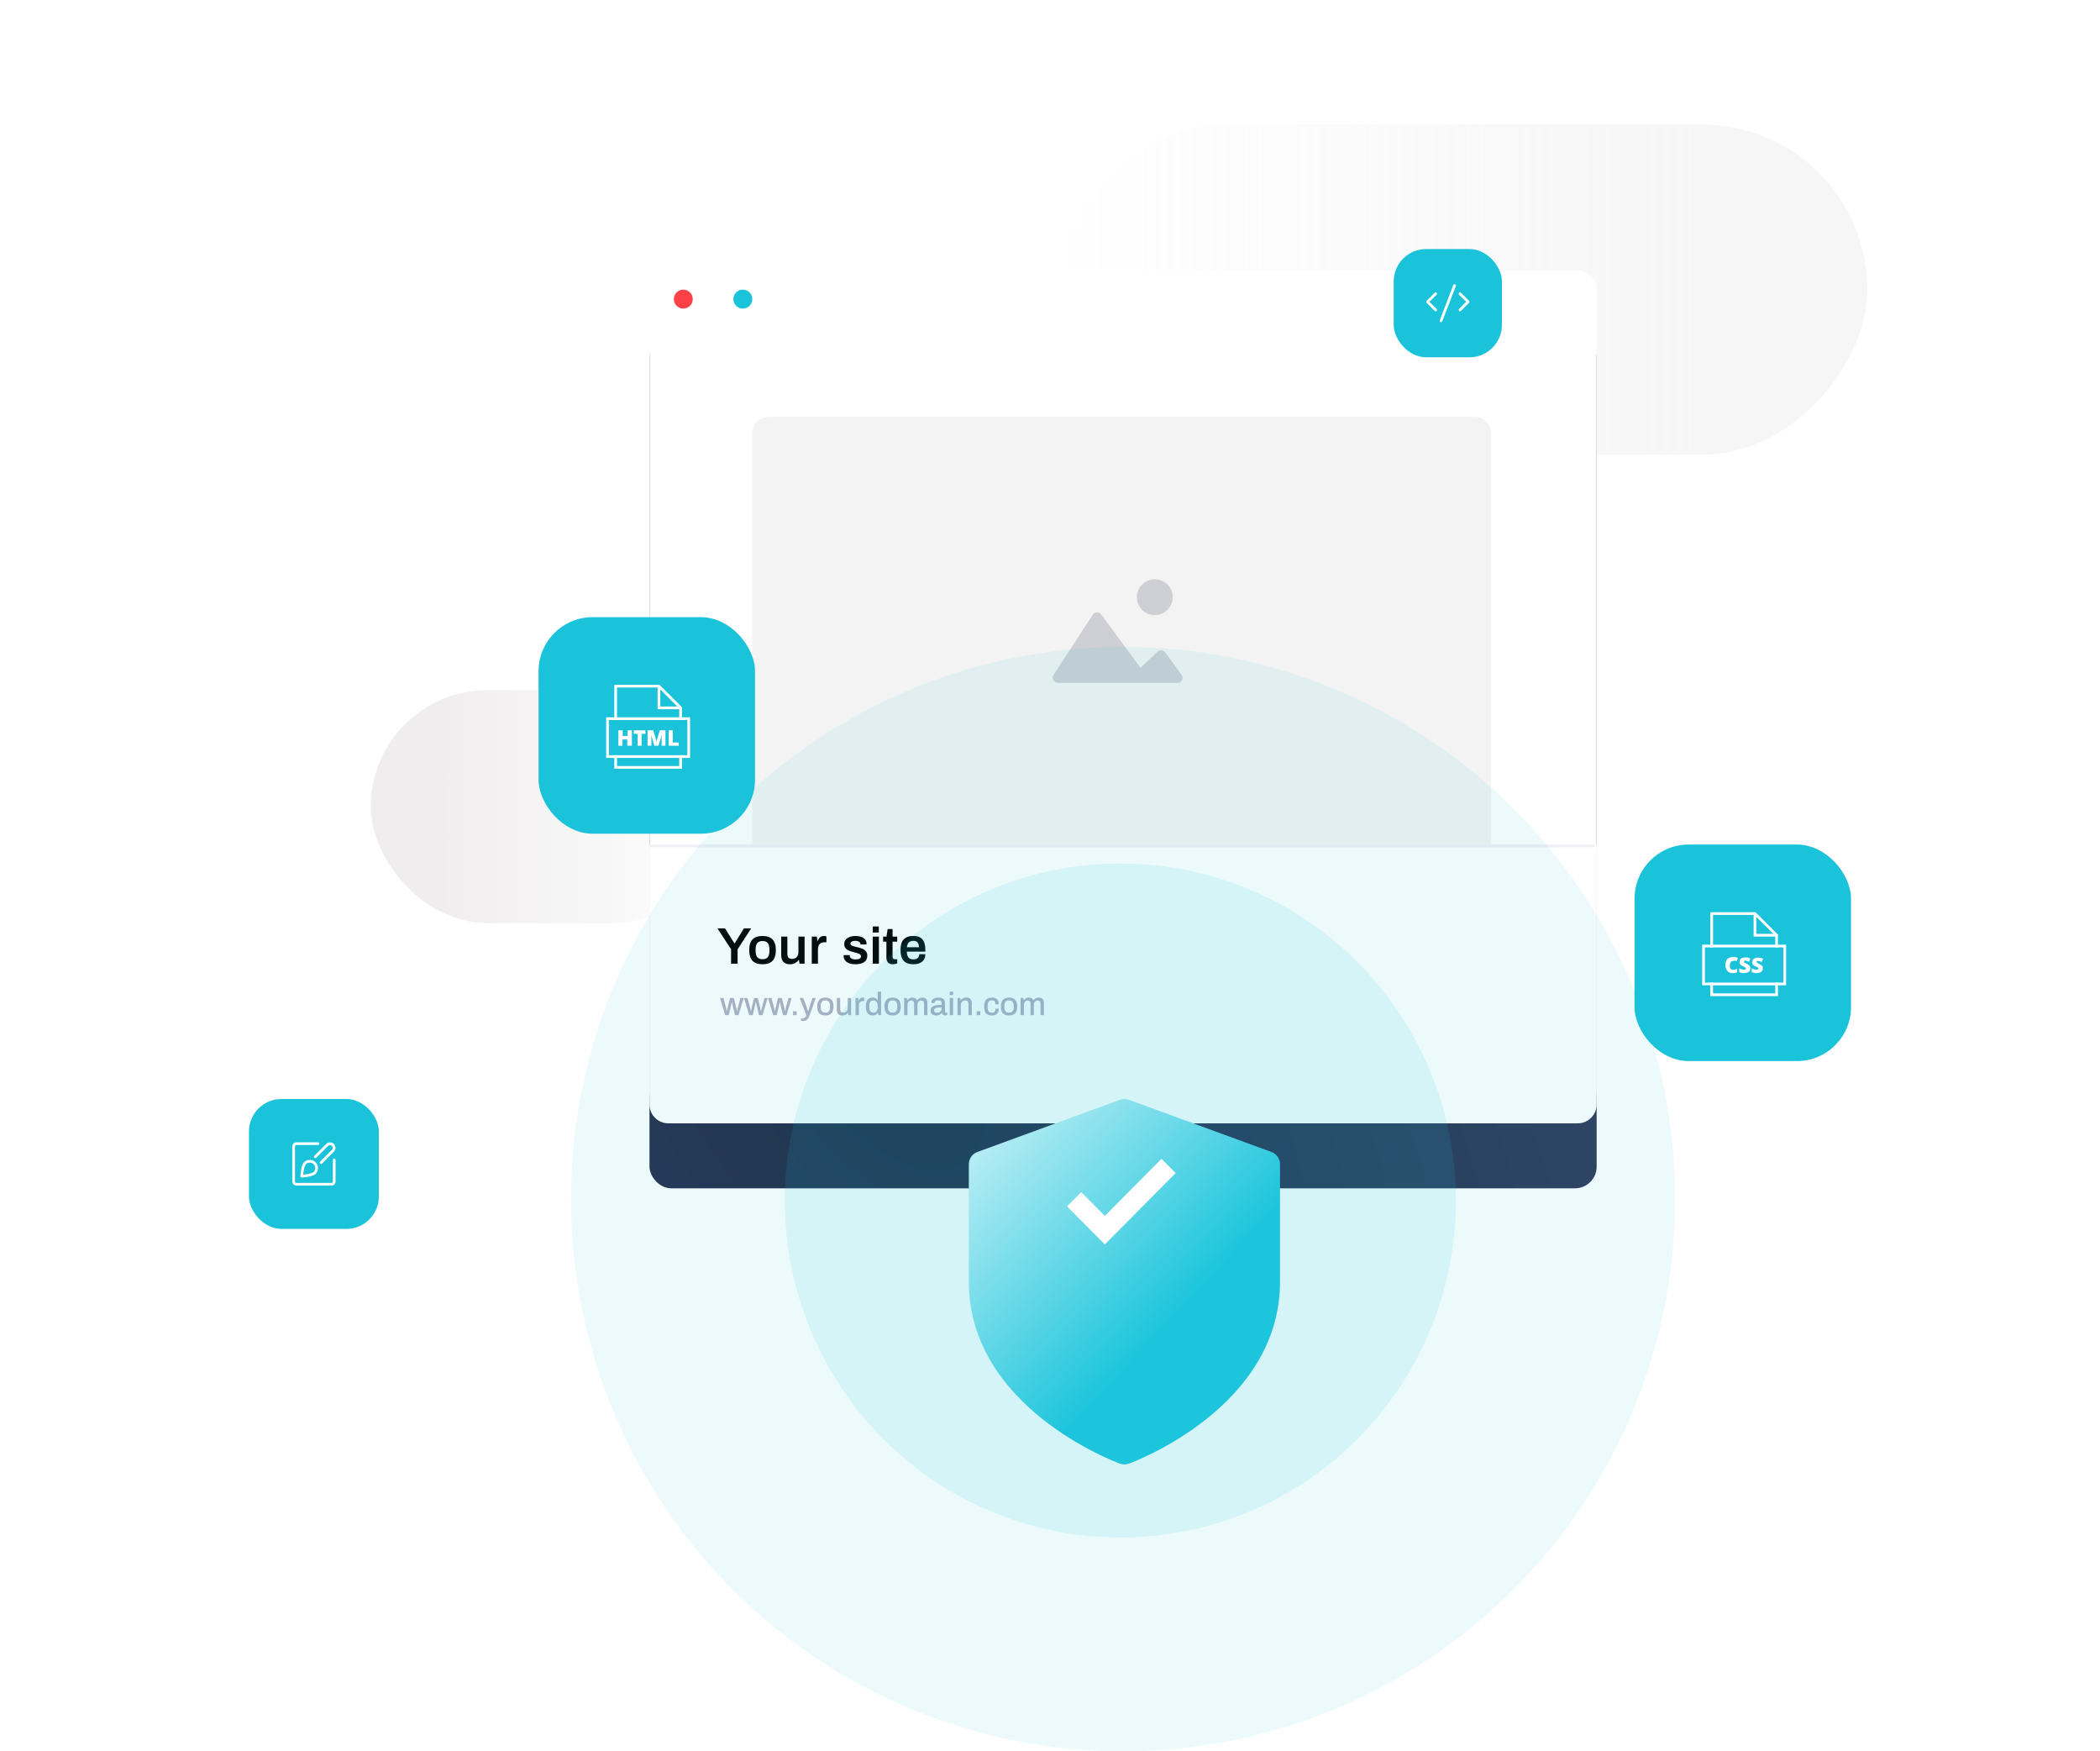 <svg width="776" height="647" viewBox="0 0 776 647" fill="none" xmlns="http://www.w3.org/2000/svg">
<rect opacity="0.5" width="299" height="122" rx="61" transform="matrix(-1 0 0 1 690 46)" fill="url(#paint0_linear_2654_2086)"/>
<rect x="137" y="255" width="132" height="86" rx="43" fill="url(#paint1_linear_2654_2086)"/>
<g clip-path="url(#clip0_2654_2086)">
<path d="M240 107C240 103.134 243.134 100 247 100H583C586.866 100 590 103.134 590 107V408C590 411.866 586.866 415 583 415H247C243.134 415 240 411.866 240 408V107Z" fill="white"/>
<path d="M240 107C240 103.134 243.134 100 247 100H583C586.866 100 590 103.134 590 107V312H240V107Z" fill="white"/>
<g filter="url(#filter0_d_2654_2086)">
<rect x="240" y="100" width="350" height="315" rx="8" fill="url(#paint2_radial_2654_2086)"/>
</g>
<path d="M240 120H590V403C590 409.627 584.627 415 578 415H252C245.373 415 240 409.627 240 403V120Z" fill="white"/>
<path d="M278 160C278 156.686 280.686 154 284 154H545C548.314 154 551 156.686 551 160V312H278V160Z" fill="#F3F3F3"/>
<path d="M390.935 252.272H435.059C435.412 252.282 435.761 252.192 436.066 252.014C436.371 251.835 436.62 251.574 436.784 251.261C436.948 250.948 437.021 250.595 436.995 250.243C436.968 249.89 436.843 249.552 436.634 249.268L430.547 241.003C430.388 240.784 430.184 240.601 429.948 240.467C429.712 240.333 429.45 240.252 429.18 240.228C428.909 240.205 428.637 240.24 428.382 240.332C428.126 240.423 427.894 240.568 427.699 240.758L421.445 246.71L406.927 226.999C406.747 226.753 406.509 226.554 406.234 226.42C405.96 226.286 405.657 226.221 405.352 226.229C405.046 226.238 404.748 226.321 404.481 226.47C404.215 226.62 403.989 226.832 403.823 227.088L389.305 249.357C389.117 249.645 389.012 249.979 389.001 250.323C388.99 250.666 389.072 251.006 389.24 251.306C389.408 251.606 389.655 251.855 389.953 252.025C390.252 252.195 390.591 252.28 390.935 252.272Z" fill="#CDCFD5"/>
<path d="M426.728 227.245C430.385 227.245 433.35 224.28 433.35 220.622C433.35 216.965 430.385 214 426.728 214C423.07 214 420.105 216.965 420.105 220.622C420.105 224.28 423.07 227.245 426.728 227.245Z" fill="#CDCFD5"/>
<g clip-path="url(#clip1_2654_2086)">
<circle cx="252.496" cy="110.5" r="3.5" fill="#FB4247"/>
<circle cx="263.496" cy="110.5" r="3.5" fill="white"/>
<circle cx="274.496" cy="110.5" r="3.5" fill="#1AC3DA"/>
</g>
<path d="M240 312H590V408C590 411.866 586.866 415 583 415H247C243.134 415 240 411.866 240 408V312Z" fill="white"/>
<line x1="240" y1="312.5" x2="589" y2="312.5" stroke="#F0F1F4"/>
<path d="M270.149 350.699L265.114 342.966H267.907L271.384 348.514H271.479L274.899 342.966H277.578L272.562 350.699V356H270.149V350.699ZM281.775 356.228C280.129 356.228 278.894 355.804 278.07 354.955C277.26 354.106 276.854 352.789 276.854 351.003C276.854 349.217 277.26 347.9 278.07 347.051C278.894 346.202 280.129 345.778 281.775 345.778C283.422 345.778 284.651 346.202 285.461 347.051C286.285 347.9 286.696 349.217 286.696 351.003C286.696 352.789 286.285 354.106 285.461 354.955C284.651 355.804 283.422 356.228 281.775 356.228ZM281.775 354.366C282.675 354.366 283.327 354.106 283.732 353.587C284.138 353.055 284.34 352.238 284.34 351.136V350.87C284.34 349.768 284.138 348.957 283.732 348.438C283.327 347.906 282.675 347.64 281.775 347.64C280.863 347.64 280.205 347.906 279.799 348.438C279.407 348.957 279.21 349.768 279.21 350.87V351.136C279.21 352.238 279.407 353.055 279.799 353.587C280.205 354.106 280.863 354.366 281.775 354.366ZM291.899 356.228C289.745 356.228 288.669 355.069 288.669 352.751V346.006H290.949V352.352C290.949 353.036 291.101 353.524 291.405 353.815C291.721 354.106 292.184 354.252 292.792 354.252C293.425 354.252 293.957 354.024 294.388 353.568C294.818 353.112 295.034 352.529 295.034 351.82V346.006H297.314V356H295.433L295.243 354.67H295.11C294.742 355.164 294.286 355.55 293.742 355.829C293.21 356.095 292.595 356.228 291.899 356.228ZM299.97 346.006H301.851L302.06 347.583H302.193C302.649 346.38 303.396 345.778 304.435 345.778C304.789 345.778 305.106 345.835 305.385 345.949V348.096H304.663C303.054 348.096 302.25 348.995 302.25 350.794V356H299.97V346.006ZM316.071 356.228C314.69 356.228 313.62 355.943 312.86 355.373C312.113 354.803 311.739 354.062 311.739 353.15C311.739 353.036 311.739 352.96 311.739 352.922C311.752 352.884 311.758 352.859 311.758 352.846H313.981V352.998C313.994 353.492 314.203 353.859 314.608 354.1C315.026 354.328 315.545 354.442 316.166 354.442C316.723 354.442 317.198 354.353 317.591 354.176C317.984 353.986 318.18 353.707 318.18 353.34C318.18 353.049 318.072 352.814 317.857 352.637C317.642 352.447 317.376 352.301 317.059 352.2C316.742 352.086 316.293 351.959 315.71 351.82C314.925 351.63 314.279 351.44 313.772 351.25C313.278 351.06 312.854 350.762 312.499 350.357C312.144 349.952 311.967 349.42 311.967 348.761C311.967 347.811 312.36 347.076 313.145 346.557C313.93 346.038 314.95 345.778 316.204 345.778C316.977 345.778 317.667 345.892 318.275 346.12C318.883 346.348 319.352 346.671 319.681 347.089C320.023 347.494 320.194 347.963 320.194 348.495L320.175 348.913H317.952V348.837C317.952 348.444 317.787 348.14 317.458 347.925C317.141 347.697 316.679 347.583 316.071 347.583C315.476 347.583 315.026 347.678 314.722 347.868C314.418 348.045 314.266 348.28 314.266 348.571C314.266 348.926 314.45 349.192 314.817 349.369C315.197 349.534 315.773 349.698 316.546 349.863C317.382 350.053 318.053 350.249 318.56 350.452C319.079 350.642 319.529 350.946 319.909 351.364C320.289 351.782 320.479 352.346 320.479 353.055C320.479 354.157 320.08 354.961 319.282 355.468C318.497 355.975 317.426 356.228 316.071 356.228ZM322.495 342.263H324.737V344.505H322.495V342.263ZM322.495 346.006H324.775V356H322.495V346.006ZM329.939 356.228C329.09 356.228 328.476 355.994 328.096 355.525C327.729 355.044 327.545 354.448 327.545 353.739V347.868H326.329V346.006H327.583L328.001 343.213H329.825V346.006H331.535V347.868H329.825V353.511C329.825 354.081 330.097 354.366 330.642 354.366H331.535V355.924C331.332 356 331.079 356.07 330.775 356.133C330.471 356.196 330.192 356.228 329.939 356.228ZM337.548 356.228C335.926 356.228 334.723 355.804 333.938 354.955C333.152 354.106 332.76 352.789 332.76 351.003C332.76 349.217 333.152 347.9 333.938 347.051C334.736 346.202 335.939 345.778 337.548 345.778C339.017 345.778 340.113 346.19 340.835 347.013C341.569 347.836 341.937 349.122 341.937 350.87V351.554H335.078C335.116 352.542 335.325 353.27 335.705 353.739C336.097 354.195 336.718 354.423 337.567 354.423C338.2 354.423 338.713 354.265 339.106 353.948C339.498 353.619 339.695 353.137 339.695 352.504H341.937C341.937 353.733 341.531 354.664 340.721 355.297C339.91 355.918 338.852 356.228 337.548 356.228ZM339.562 349.939C339.562 348.368 338.89 347.583 337.548 347.583C336.788 347.583 336.211 347.779 335.819 348.172C335.439 348.552 335.204 349.141 335.116 349.939H339.562Z" fill="black"/>
<path d="M266.06 368.688H267.332L268.22 371.964L268.592 373.548H268.64L268.976 371.964L269.756 368.688H271.16L271.976 371.976C272.048 372.232 272.164 372.756 272.324 373.548H272.384C272.552 372.804 272.672 372.28 272.744 371.976L273.608 368.688H274.808L272.912 375H271.592L270.74 371.46L270.452 370.14H270.404C270.292 370.748 270.2 371.188 270.128 371.46L269.276 375H267.944L266.06 368.688ZM274.931 368.688H276.203L277.091 371.964L277.463 373.548H277.511L277.847 371.964L278.627 368.688H280.031L280.847 371.976C280.919 372.232 281.035 372.756 281.195 373.548H281.255C281.423 372.804 281.543 372.28 281.615 371.976L282.479 368.688H283.679L281.783 375H280.463L279.611 371.46L279.323 370.14H279.275C279.163 370.748 279.071 371.188 278.999 371.46L278.147 375H276.815L274.931 368.688ZM283.802 368.688H285.074L285.962 371.964L286.334 373.548H286.382L286.718 371.964L287.498 368.688H288.902L289.718 371.976C289.79 372.232 289.906 372.756 290.066 373.548H290.126C290.294 372.804 290.414 372.28 290.486 371.976L291.35 368.688H292.55L290.654 375H289.334L288.482 371.46L288.194 370.14H288.146C288.034 370.748 287.942 371.188 287.87 371.46L287.018 375H285.686L283.802 368.688ZM293.047 373.596H294.379V375H293.047V373.596ZM296.891 377.184C296.499 377.184 296.191 377.144 295.967 377.064V376.248H296.495C297.223 376.248 297.711 375.832 297.959 375L295.511 368.688H296.807L297.983 371.784C298.143 372.192 298.347 372.82 298.595 373.668H298.655C298.879 372.868 299.063 372.24 299.207 371.784L300.191 368.688H301.427L299.339 374.676C299.051 375.476 298.727 376.092 298.367 376.524C298.007 376.964 297.515 377.184 296.891 377.184ZM304.998 375.144C303.998 375.144 303.246 374.876 302.742 374.34C302.246 373.796 301.998 372.964 301.998 371.844C301.998 370.724 302.246 369.896 302.742 369.36C303.246 368.816 303.998 368.544 304.998 368.544C305.998 368.544 306.75 368.816 307.254 369.36C307.758 369.896 308.01 370.724 308.01 371.844C308.01 372.964 307.758 373.796 307.254 374.34C306.75 374.876 305.998 375.144 304.998 375.144ZM304.998 374.124C305.606 374.124 306.046 373.948 306.318 373.596C306.598 373.236 306.738 372.672 306.738 371.904V371.784C306.738 371.016 306.598 370.456 306.318 370.104C306.046 369.744 305.606 369.564 304.998 369.564C304.398 369.564 303.958 369.744 303.678 370.104C303.406 370.456 303.27 371.016 303.27 371.784V371.904C303.27 372.672 303.406 373.236 303.678 373.596C303.958 373.948 304.398 374.124 304.998 374.124ZM311.229 375.144C309.893 375.144 309.225 374.42 309.225 372.972V368.688H310.461V372.816C310.461 373.288 310.565 373.62 310.773 373.812C310.989 373.996 311.301 374.088 311.709 374.088C311.989 374.088 312.249 374.02 312.489 373.884C312.729 373.74 312.917 373.54 313.053 373.284C313.197 373.028 313.269 372.732 313.269 372.396V368.688H314.505V375H313.509L313.389 374.16H313.305C313.073 374.48 312.781 374.724 312.429 374.892C312.077 375.06 311.677 375.144 311.229 375.144ZM316.14 368.688H317.136L317.256 369.66H317.328C317.616 368.916 318.1 368.544 318.78 368.544C319.004 368.544 319.2 368.576 319.368 368.64V369.816H318.924C318.452 369.816 318.076 369.952 317.796 370.224C317.516 370.496 317.376 370.912 317.376 371.472V375H316.14V368.688ZM322.448 375.144C321.648 375.144 321.032 374.876 320.6 374.34C320.168 373.796 319.952 372.964 319.952 371.844C319.952 370.74 320.168 369.916 320.6 369.372C321.032 368.82 321.62 368.544 322.364 368.544C323.236 368.544 323.872 368.832 324.272 369.408H324.344V366.324H325.58V375H324.596L324.476 374.16H324.392C324.192 374.48 323.92 374.724 323.576 374.892C323.24 375.06 322.864 375.144 322.448 375.144ZM322.796 374.1C323.332 374.1 323.724 373.916 323.972 373.548C324.22 373.18 324.344 372.636 324.344 371.916V371.82C324.344 370.332 323.828 369.588 322.796 369.588C322.228 369.588 321.824 369.76 321.584 370.104C321.344 370.44 321.224 371.008 321.224 371.808V371.916C321.224 372.7 321.344 373.26 321.584 373.596C321.824 373.932 322.228 374.1 322.796 374.1ZM329.83 375.144C328.83 375.144 328.078 374.876 327.574 374.34C327.078 373.796 326.83 372.964 326.83 371.844C326.83 370.724 327.078 369.896 327.574 369.36C328.078 368.816 328.83 368.544 329.83 368.544C330.83 368.544 331.582 368.816 332.086 369.36C332.59 369.896 332.842 370.724 332.842 371.844C332.842 372.964 332.59 373.796 332.086 374.34C331.582 374.876 330.83 375.144 329.83 375.144ZM329.83 374.124C330.438 374.124 330.878 373.948 331.15 373.596C331.43 373.236 331.57 372.672 331.57 371.904V371.784C331.57 371.016 331.43 370.456 331.15 370.104C330.878 369.744 330.438 369.564 329.83 369.564C329.23 369.564 328.79 369.744 328.51 370.104C328.238 370.456 328.102 371.016 328.102 371.784V371.904C328.102 372.672 328.238 373.236 328.51 373.596C328.79 373.948 329.23 374.124 329.83 374.124ZM334.093 368.688H335.089L335.209 369.528H335.293C335.509 369.208 335.773 368.964 336.085 368.796C336.397 368.628 336.753 368.544 337.153 368.544C337.969 368.544 338.517 368.872 338.797 369.528H338.869C339.085 369.216 339.361 368.976 339.697 368.808C340.033 368.632 340.401 368.544 340.801 368.544C341.393 368.544 341.857 368.704 342.193 369.024C342.529 369.336 342.697 369.844 342.697 370.548V375H341.461V370.788C341.461 370.356 341.365 370.052 341.173 369.876C340.989 369.692 340.729 369.6 340.393 369.6C340.001 369.6 339.673 369.756 339.409 370.068C339.145 370.38 339.013 370.788 339.013 371.292V375H337.777V370.788C337.777 370.356 337.685 370.052 337.501 369.876C337.325 369.692 337.069 369.6 336.733 369.6C336.341 369.6 336.009 369.756 335.737 370.068C335.465 370.38 335.329 370.788 335.329 371.292V375H334.093V368.688ZM345.921 375.144C345.401 375.144 344.929 375.016 344.505 374.76C344.089 374.504 343.881 374.04 343.881 373.368C343.881 372.56 344.233 372 344.937 371.688C345.641 371.376 346.649 371.22 347.961 371.22V370.596C347.961 370.252 347.869 369.992 347.685 369.816C347.509 369.632 347.177 369.54 346.689 369.54C346.217 369.54 345.881 369.624 345.681 369.792C345.489 369.96 345.393 370.164 345.393 370.404V370.56H344.193C344.185 370.512 344.181 370.424 344.181 370.296C344.181 369.744 344.413 369.316 344.877 369.012C345.341 368.7 345.961 368.544 346.737 368.544C347.553 368.544 348.165 368.712 348.573 369.048C348.989 369.384 349.197 369.86 349.197 370.476V373.704C349.197 373.848 349.237 373.956 349.317 374.028C349.397 374.092 349.497 374.124 349.617 374.124H350.049V374.952C349.841 375.056 349.557 375.108 349.197 375.108C348.909 375.108 348.665 375.032 348.465 374.88C348.273 374.72 348.145 374.504 348.081 374.232H347.997C347.773 374.52 347.485 374.744 347.133 374.904C346.789 375.064 346.385 375.144 345.921 375.144ZM346.281 374.136C346.753 374.136 347.149 373.996 347.469 373.716C347.797 373.428 347.961 373.036 347.961 372.54V372.156C347.049 372.156 346.353 372.236 345.873 372.396C345.393 372.548 345.153 372.84 345.153 373.272C345.153 373.568 345.245 373.788 345.429 373.932C345.621 374.068 345.905 374.136 346.281 374.136ZM350.957 366.324H352.181V367.584H350.957V366.324ZM350.957 368.688H352.193V375H350.957V368.688ZM353.828 368.688H354.824L354.944 369.528H355.028C355.252 369.208 355.54 368.964 355.892 368.796C356.252 368.628 356.656 368.544 357.104 368.544C358.44 368.544 359.108 369.268 359.108 370.716V375H357.872V370.872C357.872 370.4 357.764 370.072 357.548 369.888C357.34 369.696 357.032 369.6 356.624 369.6C356.344 369.6 356.084 369.672 355.844 369.816C355.604 369.952 355.412 370.148 355.268 370.404C355.132 370.66 355.064 370.956 355.064 371.292V375H353.828V368.688ZM360.911 373.596H362.243V375H360.911V373.596ZM366.518 375.144C365.542 375.144 364.822 374.876 364.358 374.34C363.894 373.804 363.662 372.972 363.662 371.844C363.662 370.716 363.894 369.884 364.358 369.348C364.83 368.812 365.55 368.544 366.518 368.544C367.374 368.544 368.014 368.756 368.438 369.18C368.87 369.596 369.086 370.216 369.086 371.04H367.838C367.838 370.528 367.734 370.152 367.526 369.912C367.326 369.672 366.986 369.552 366.506 369.552C365.962 369.552 365.562 369.732 365.306 370.092C365.058 370.452 364.934 371.028 364.934 371.82V371.904C364.934 372.688 365.058 373.256 365.306 373.608C365.562 373.96 365.97 374.136 366.53 374.136C367.002 374.136 367.346 374.012 367.562 373.764C367.786 373.508 367.898 373.136 367.898 372.648H369.086C369.086 373.4 368.87 374.004 368.438 374.46C368.006 374.916 367.366 375.144 366.518 375.144ZM372.862 375.144C371.862 375.144 371.11 374.876 370.606 374.34C370.11 373.796 369.862 372.964 369.862 371.844C369.862 370.724 370.11 369.896 370.606 369.36C371.11 368.816 371.862 368.544 372.862 368.544C373.862 368.544 374.614 368.816 375.118 369.36C375.622 369.896 375.874 370.724 375.874 371.844C375.874 372.964 375.622 373.796 375.118 374.34C374.614 374.876 373.862 375.144 372.862 375.144ZM372.862 374.124C373.47 374.124 373.91 373.948 374.182 373.596C374.462 373.236 374.602 372.672 374.602 371.904V371.784C374.602 371.016 374.462 370.456 374.182 370.104C373.91 369.744 373.47 369.564 372.862 369.564C372.262 369.564 371.822 369.744 371.542 370.104C371.27 370.456 371.134 371.016 371.134 371.784V371.904C371.134 372.672 371.27 373.236 371.542 373.596C371.822 373.948 372.262 374.124 372.862 374.124ZM377.125 368.688H378.121L378.241 369.528H378.325C378.541 369.208 378.805 368.964 379.117 368.796C379.429 368.628 379.785 368.544 380.185 368.544C381.001 368.544 381.549 368.872 381.829 369.528H381.901C382.117 369.216 382.393 368.976 382.729 368.808C383.065 368.632 383.433 368.544 383.833 368.544C384.425 368.544 384.889 368.704 385.225 369.024C385.561 369.336 385.729 369.844 385.729 370.548V375H384.493V370.788C384.493 370.356 384.397 370.052 384.205 369.876C384.021 369.692 383.761 369.6 383.425 369.6C383.033 369.6 382.705 369.756 382.441 370.068C382.177 370.38 382.045 370.788 382.045 371.292V375H380.809V370.788C380.809 370.356 380.717 370.052 380.533 369.876C380.357 369.692 380.101 369.6 379.765 369.6C379.373 369.6 379.041 369.756 378.769 370.068C378.497 370.38 378.361 370.788 378.361 371.292V375H377.125V368.688Z" fill="#AFAFC0"/>
</g>
<ellipse opacity="0.12" cx="414" cy="443.5" rx="124" ry="124.5" fill="#1AC3DA"/>
<circle opacity="0.08" cx="415" cy="443" r="204" fill="#1AC3DA"/>
<g filter="url(#filter1_d_2654_2086)">
<path d="M358 400.11V443.503C358 489.74 411.571 509.894 413.871 510.714C414.924 511.097 416.076 511.097 417.129 510.714C419.429 509.894 473 489.74 473 443.503V400.11C473 399.119 472.696 398.152 472.13 397.341C471.564 396.531 470.764 395.915 469.837 395.578L417.129 376.292C416.076 375.909 414.924 375.909 413.871 376.292L361.162 395.578C360.236 395.915 359.436 396.531 358.87 397.341C358.304 398.152 358 399.119 358 400.11Z" fill="url(#paint3_linear_2654_2086)"/>
</g>
<path d="M408.265 459.732L394.309 445.669L399.542 440.396L408.265 449.185L429.201 428.091L434.435 433.365L408.265 459.732Z" fill="white"/>
<g filter="url(#filter2_d_2654_2086)">
<rect x="515" y="68" width="40" height="40" rx="12" fill="#1AC3DA"/>
<path d="M537.5 81.5L532.5 94.5" stroke="white" stroke-linecap="round" stroke-linejoin="round"/>
<path d="M530.5 84.5L527.5 87.5L530.5 90.5" stroke="white" stroke-linecap="round" stroke-linejoin="round"/>
<path d="M539.5 84.5L542.5 87.5L539.5 90.5" stroke="white" stroke-linecap="round" stroke-linejoin="round"/>
</g>
<g filter="url(#filter3_d_2654_2086)">
<rect x="604" y="288" width="80" height="80" rx="20" fill="#1AC3DA"/>
<path d="M648.5 313.5V321.5H656.5" stroke="white" stroke-miterlimit="10"/>
<path d="M656.5 325.5V321.5L648.5 313.5H632.5V325.5" stroke="white" stroke-miterlimit="10" stroke-linecap="square"/>
<path d="M632.5 339.5V343.5H656.5V339.5" stroke="white" stroke-miterlimit="10" stroke-linecap="square"/>
<path d="M640.402 331C640.002 331 639.702 331.2 639.502 331.5C639.302 331.8 639.202 332.2 639.202 332.7C639.202 333.8 639.602 334.3 640.502 334.3C640.802 334.3 641.002 334.3 641.202 334.2C641.402 334.1 641.702 334 641.902 333.9V335.2C641.402 335.4 640.902 335.5 640.302 335.5C639.402 335.5 638.802 335.3 638.302 334.7C637.802 334.1 637.602 333.5 637.602 332.5C637.602 331.9 637.702 331.4 637.902 330.9C638.102 330.4 638.402 330.1 638.902 329.9C639.402 329.7 639.802 329.5 640.402 329.5C641.002 329.5 641.602 329.6 642.202 329.9L641.702 331.1C641.502 331 641.302 330.9 641.102 330.9C640.902 330.9 640.702 331 640.402 331Z" fill="white"/>
<path d="M646.799 333.8C646.799 334.2 646.699 334.5 646.499 334.7C646.299 334.9 646.099 335.2 645.699 335.3C645.299 335.4 644.999 335.5 644.499 335.5C644.099 335.5 643.799 335.5 643.499 335.4C643.199 335.3 642.999 335.3 642.699 335.1V333.7C642.999 333.9 643.299 334 643.599 334.1C643.899 334.2 644.199 334.2 644.499 334.2C644.699 334.2 644.899 334.2 644.999 334.1C645.099 334 645.199 333.9 645.199 333.8C645.199 333.7 645.199 333.7 645.099 333.6C644.999 333.5 644.999 333.5 644.899 333.4C644.799 333.3 644.599 333.2 644.099 333C643.699 332.8 643.399 332.7 643.299 332.5C643.199 332.3 642.999 332.2 642.899 332C642.799 331.8 642.799 331.6 642.799 331.3C642.799 330.8 642.999 330.4 643.399 330.1C643.799 329.8 644.299 329.7 644.999 329.7C645.599 329.7 646.199 329.8 646.799 330.1L646.299 331.3C645.799 331.1 645.299 330.9 644.899 330.9C644.699 330.9 644.599 330.9 644.499 331C644.399 331.1 644.399 331.2 644.399 331.3C644.399 331.4 644.499 331.5 644.599 331.6C644.699 331.7 644.999 331.8 645.499 332.1C645.999 332.3 646.299 332.6 646.499 332.8C646.699 333 646.799 333.4 646.799 333.8Z" fill="white"/>
<path d="M651.401 333.8C651.401 334.2 651.301 334.5 651.101 334.7C650.901 334.9 650.701 335.2 650.301 335.3C649.901 335.4 649.601 335.5 649.101 335.5C648.701 335.5 648.401 335.5 648.101 335.4C647.801 335.3 647.601 335.3 647.301 335.1V333.7C647.601 333.9 647.901 334 648.201 334.1C648.501 334.2 648.801 334.2 649.101 334.2C649.301 334.2 649.501 334.2 649.601 334.1C649.701 334 649.801 333.9 649.801 333.8C649.801 333.7 649.801 333.7 649.701 333.6C649.601 333.5 649.601 333.5 649.501 333.4C649.401 333.3 649.201 333.2 648.701 333C648.301 332.8 648.001 332.7 647.901 332.5C647.801 332.3 647.601 332.2 647.501 332C647.401 331.8 647.501 331.7 647.501 331.4C647.501 330.9 647.701 330.5 648.101 330.2C648.501 329.9 649.001 329.8 649.701 329.8C650.301 329.8 650.901 329.9 651.501 330.2L651.001 331.4C650.501 331.2 650.001 331 649.601 331C649.401 331 649.301 331 649.201 331.1C649.101 331.2 649.101 331.3 649.101 331.4C649.101 331.5 649.201 331.6 649.301 331.7C649.401 331.8 649.701 331.9 650.201 332.2C650.701 332.4 651.001 332.7 651.201 332.9C651.401 333.1 651.401 333.4 651.401 333.8Z" fill="white"/>
<path d="M659.5 325.5H629.5V339.5H659.5V325.5Z" stroke="white" stroke-miterlimit="10" stroke-linecap="square"/>
</g>
<g filter="url(#filter4_d_2654_2086)">
<rect x="92" y="382" width="48" height="48" rx="12" fill="#1AC3DA"/>
<path d="M112.69 405.74C113.163 405.266 113.805 405 114.475 405C115.145 405 115.787 405.266 116.26 405.74C116.733 406.213 116.999 406.855 116.999 407.525C116.999 408.194 116.733 408.836 116.26 409.31C115.274 410.3 111.5 410.5 111.5 410.5C111.5 410.5 111.7 406.726 112.69 405.74Z" stroke="white" stroke-linecap="round" stroke-linejoin="round"/>
<path d="M117.5 398.5H109.5C109.235 398.5 108.98 398.605 108.793 398.793C108.605 398.98 108.5 399.235 108.5 399.5V412.5C108.5 412.765 108.605 413.02 108.793 413.207C108.98 413.395 109.235 413.5 109.5 413.5H122.5C122.765 413.5 123.02 413.395 123.207 413.207C123.395 413.02 123.5 412.765 123.5 412.5V404.5" stroke="white" stroke-linecap="round" stroke-linejoin="round"/>
<path d="M118.643 405.5L123.056 401.086C123.33 400.8 123.48 400.418 123.476 400.022C123.472 399.626 123.312 399.248 123.032 398.968C122.752 398.688 122.374 398.528 121.978 398.524C121.582 398.52 121.2 398.67 120.914 398.944L116.5 403.357" stroke="white" stroke-linecap="round" stroke-linejoin="round"/>
</g>
<g filter="url(#filter5_d_2654_2086)">
<rect x="199" y="204" width="80" height="80" rx="20" fill="#1AC3DA"/>
<path d="M243.5 229.5V237.5H251.5" stroke="white" stroke-miterlimit="10"/>
<path d="M251.5 241.5V237.5L243.5 229.5H227.5V241.5" stroke="white" stroke-miterlimit="10" stroke-linecap="square"/>
<path d="M227.5 255.5V259.5H251.5V255.5" stroke="white" stroke-miterlimit="10" stroke-linecap="square"/>
<path d="M233.4 251.5H231.8V249.2H230V251.5H228.5V245.8H230.1V247.9H231.9V245.8H233.5V251.5H233.4Z" fill="white"/>
<path d="M237.099 251.5H235.599V247.1H234.199V245.8H238.499V247.1H237.099V251.5Z" fill="white"/>
<path d="M241.801 251.5L240.601 247.4C240.701 248.1 240.701 248.6 240.701 249V251.5H239.301V245.8H241.401L242.601 249.9L243.801 245.8H245.901V251.5H244.501V249C244.501 248.9 244.501 248.7 244.501 248.6C244.501 248.5 244.501 248.1 244.601 247.4L243.301 251.5H241.801Z" fill="white"/>
<path d="M247.102 251.5V245.8H248.602V250.3H250.802V251.5H247.102Z" fill="white"/>
<path d="M254.5 241.5H224.5V255.5H254.5V241.5Z" stroke="white" stroke-miterlimit="10" stroke-linecap="square"/>
</g>
<defs>
<filter id="filter0_d_2654_2086" x="148" y="32" width="534" height="499" filterUnits="userSpaceOnUse" color-interpolation-filters="sRGB">
<feFlood flood-opacity="0" result="BackgroundImageFix"/>
<feColorMatrix in="SourceAlpha" type="matrix" values="0 0 0 0 0 0 0 0 0 0 0 0 0 0 0 0 0 0 127 0" result="hardAlpha"/>
<feMorphology radius="8" operator="erode" in="SourceAlpha" result="effect1_dropShadow_2654_2086"/>
<feOffset dy="24"/>
<feGaussianBlur stdDeviation="50"/>
<feColorMatrix type="matrix" values="0 0 0 0 0 0 0 0 0 0 0 0 0 0 0 0 0 0 0.1 0"/>
<feBlend mode="normal" in2="BackgroundImageFix" result="effect1_dropShadow_2654_2086"/>
<feBlend mode="normal" in="SourceGraphic" in2="effect1_dropShadow_2654_2086" result="shape"/>
</filter>
<filter id="filter1_d_2654_2086" x="298" y="346.005" width="235" height="254.996" filterUnits="userSpaceOnUse" color-interpolation-filters="sRGB">
<feFlood flood-opacity="0" result="BackgroundImageFix"/>
<feColorMatrix in="SourceAlpha" type="matrix" values="0 0 0 0 0 0 0 0 0 0 0 0 0 0 0 0 0 0 127 0" result="hardAlpha"/>
<feOffset dy="30"/>
<feGaussianBlur stdDeviation="30"/>
<feColorMatrix type="matrix" values="0 0 0 0 0 0 0 0 0 0 0 0 0 0 0 0 0 0 0.12 0"/>
<feBlend mode="normal" in2="BackgroundImageFix" result="effect1_dropShadow_2654_2086"/>
<feBlend mode="normal" in="SourceGraphic" in2="effect1_dropShadow_2654_2086" result="shape"/>
</filter>
<filter id="filter2_d_2654_2086" x="423" y="0" width="224" height="224" filterUnits="userSpaceOnUse" color-interpolation-filters="sRGB">
<feFlood flood-opacity="0" result="BackgroundImageFix"/>
<feColorMatrix in="SourceAlpha" type="matrix" values="0 0 0 0 0 0 0 0 0 0 0 0 0 0 0 0 0 0 127 0" result="hardAlpha"/>
<feMorphology radius="8" operator="erode" in="SourceAlpha" result="effect1_dropShadow_2654_2086"/>
<feOffset dy="24"/>
<feGaussianBlur stdDeviation="50"/>
<feColorMatrix type="matrix" values="0 0 0 0 0 0 0 0 0 0 0 0 0 0 0 0 0 0 0.1 0"/>
<feBlend mode="normal" in2="BackgroundImageFix" result="effect1_dropShadow_2654_2086"/>
<feBlend mode="normal" in="SourceGraphic" in2="effect1_dropShadow_2654_2086" result="shape"/>
</filter>
<filter id="filter3_d_2654_2086" x="512" y="220" width="264" height="264" filterUnits="userSpaceOnUse" color-interpolation-filters="sRGB">
<feFlood flood-opacity="0" result="BackgroundImageFix"/>
<feColorMatrix in="SourceAlpha" type="matrix" values="0 0 0 0 0 0 0 0 0 0 0 0 0 0 0 0 0 0 127 0" result="hardAlpha"/>
<feMorphology radius="8" operator="erode" in="SourceAlpha" result="effect1_dropShadow_2654_2086"/>
<feOffset dy="24"/>
<feGaussianBlur stdDeviation="50"/>
<feColorMatrix type="matrix" values="0 0 0 0 0 0 0 0 0 0 0 0 0 0 0 0 0 0 0.1 0"/>
<feBlend mode="normal" in2="BackgroundImageFix" result="effect1_dropShadow_2654_2086"/>
<feBlend mode="normal" in="SourceGraphic" in2="effect1_dropShadow_2654_2086" result="shape"/>
</filter>
<filter id="filter4_d_2654_2086" x="0" y="314" width="232" height="232" filterUnits="userSpaceOnUse" color-interpolation-filters="sRGB">
<feFlood flood-opacity="0" result="BackgroundImageFix"/>
<feColorMatrix in="SourceAlpha" type="matrix" values="0 0 0 0 0 0 0 0 0 0 0 0 0 0 0 0 0 0 127 0" result="hardAlpha"/>
<feMorphology radius="8" operator="erode" in="SourceAlpha" result="effect1_dropShadow_2654_2086"/>
<feOffset dy="24"/>
<feGaussianBlur stdDeviation="50"/>
<feColorMatrix type="matrix" values="0 0 0 0 0 0 0 0 0 0 0 0 0 0 0 0 0 0 0.1 0"/>
<feBlend mode="normal" in2="BackgroundImageFix" result="effect1_dropShadow_2654_2086"/>
<feBlend mode="normal" in="SourceGraphic" in2="effect1_dropShadow_2654_2086" result="shape"/>
</filter>
<filter id="filter5_d_2654_2086" x="107" y="136" width="264" height="264" filterUnits="userSpaceOnUse" color-interpolation-filters="sRGB">
<feFlood flood-opacity="0" result="BackgroundImageFix"/>
<feColorMatrix in="SourceAlpha" type="matrix" values="0 0 0 0 0 0 0 0 0 0 0 0 0 0 0 0 0 0 127 0" result="hardAlpha"/>
<feMorphology radius="8" operator="erode" in="SourceAlpha" result="effect1_dropShadow_2654_2086"/>
<feOffset dy="24"/>
<feGaussianBlur stdDeviation="50"/>
<feColorMatrix type="matrix" values="0 0 0 0 0 0 0 0 0 0 0 0 0 0 0 0 0 0 0.1 0"/>
<feBlend mode="normal" in2="BackgroundImageFix" result="effect1_dropShadow_2654_2086"/>
<feBlend mode="normal" in="SourceGraphic" in2="effect1_dropShadow_2654_2086" result="shape"/>
</filter>
<linearGradient id="paint0_linear_2654_2086" x1="63" y1="61" x2="299.626" y2="61.003" gradientUnits="userSpaceOnUse">
<stop stop-color="#DBD6D8" stop-opacity="0.43"/>
<stop offset="1" stop-color="#DBD6D8" stop-opacity="0"/>
</linearGradient>
<linearGradient id="paint1_linear_2654_2086" x1="164.813" y1="298" x2="269.276" y2="298.001" gradientUnits="userSpaceOnUse">
<stop stop-color="#DBD6D8" stop-opacity="0.43"/>
<stop offset="1" stop-color="#DBD6D8" stop-opacity="0"/>
</linearGradient>
<radialGradient id="paint2_radial_2654_2086" cx="0" cy="0" r="1" gradientUnits="userSpaceOnUse" gradientTransform="translate(325.868 358.317) rotate(-32.991) scale(207.337 388.807)">
<stop stop-color="#1F2742"/>
<stop offset="1" stop-color="#2F395A"/>
</radialGradient>
<linearGradient id="paint3_linear_2654_2086" x1="438.473" y1="452.144" x2="335.213" y2="355.376" gradientUnits="userSpaceOnUse">
<stop stop-color="#1CC5DC"/>
<stop offset="1" stop-color="white"/>
</linearGradient>
<clipPath id="clip0_2654_2086">
<rect x="140" y="60" width="550" height="515" rx="8" fill="white"/>
</clipPath>
<clipPath id="clip1_2654_2086">
<rect width="29" height="7" fill="white" transform="translate(248.996 107)"/>
</clipPath>
</defs>
</svg>
